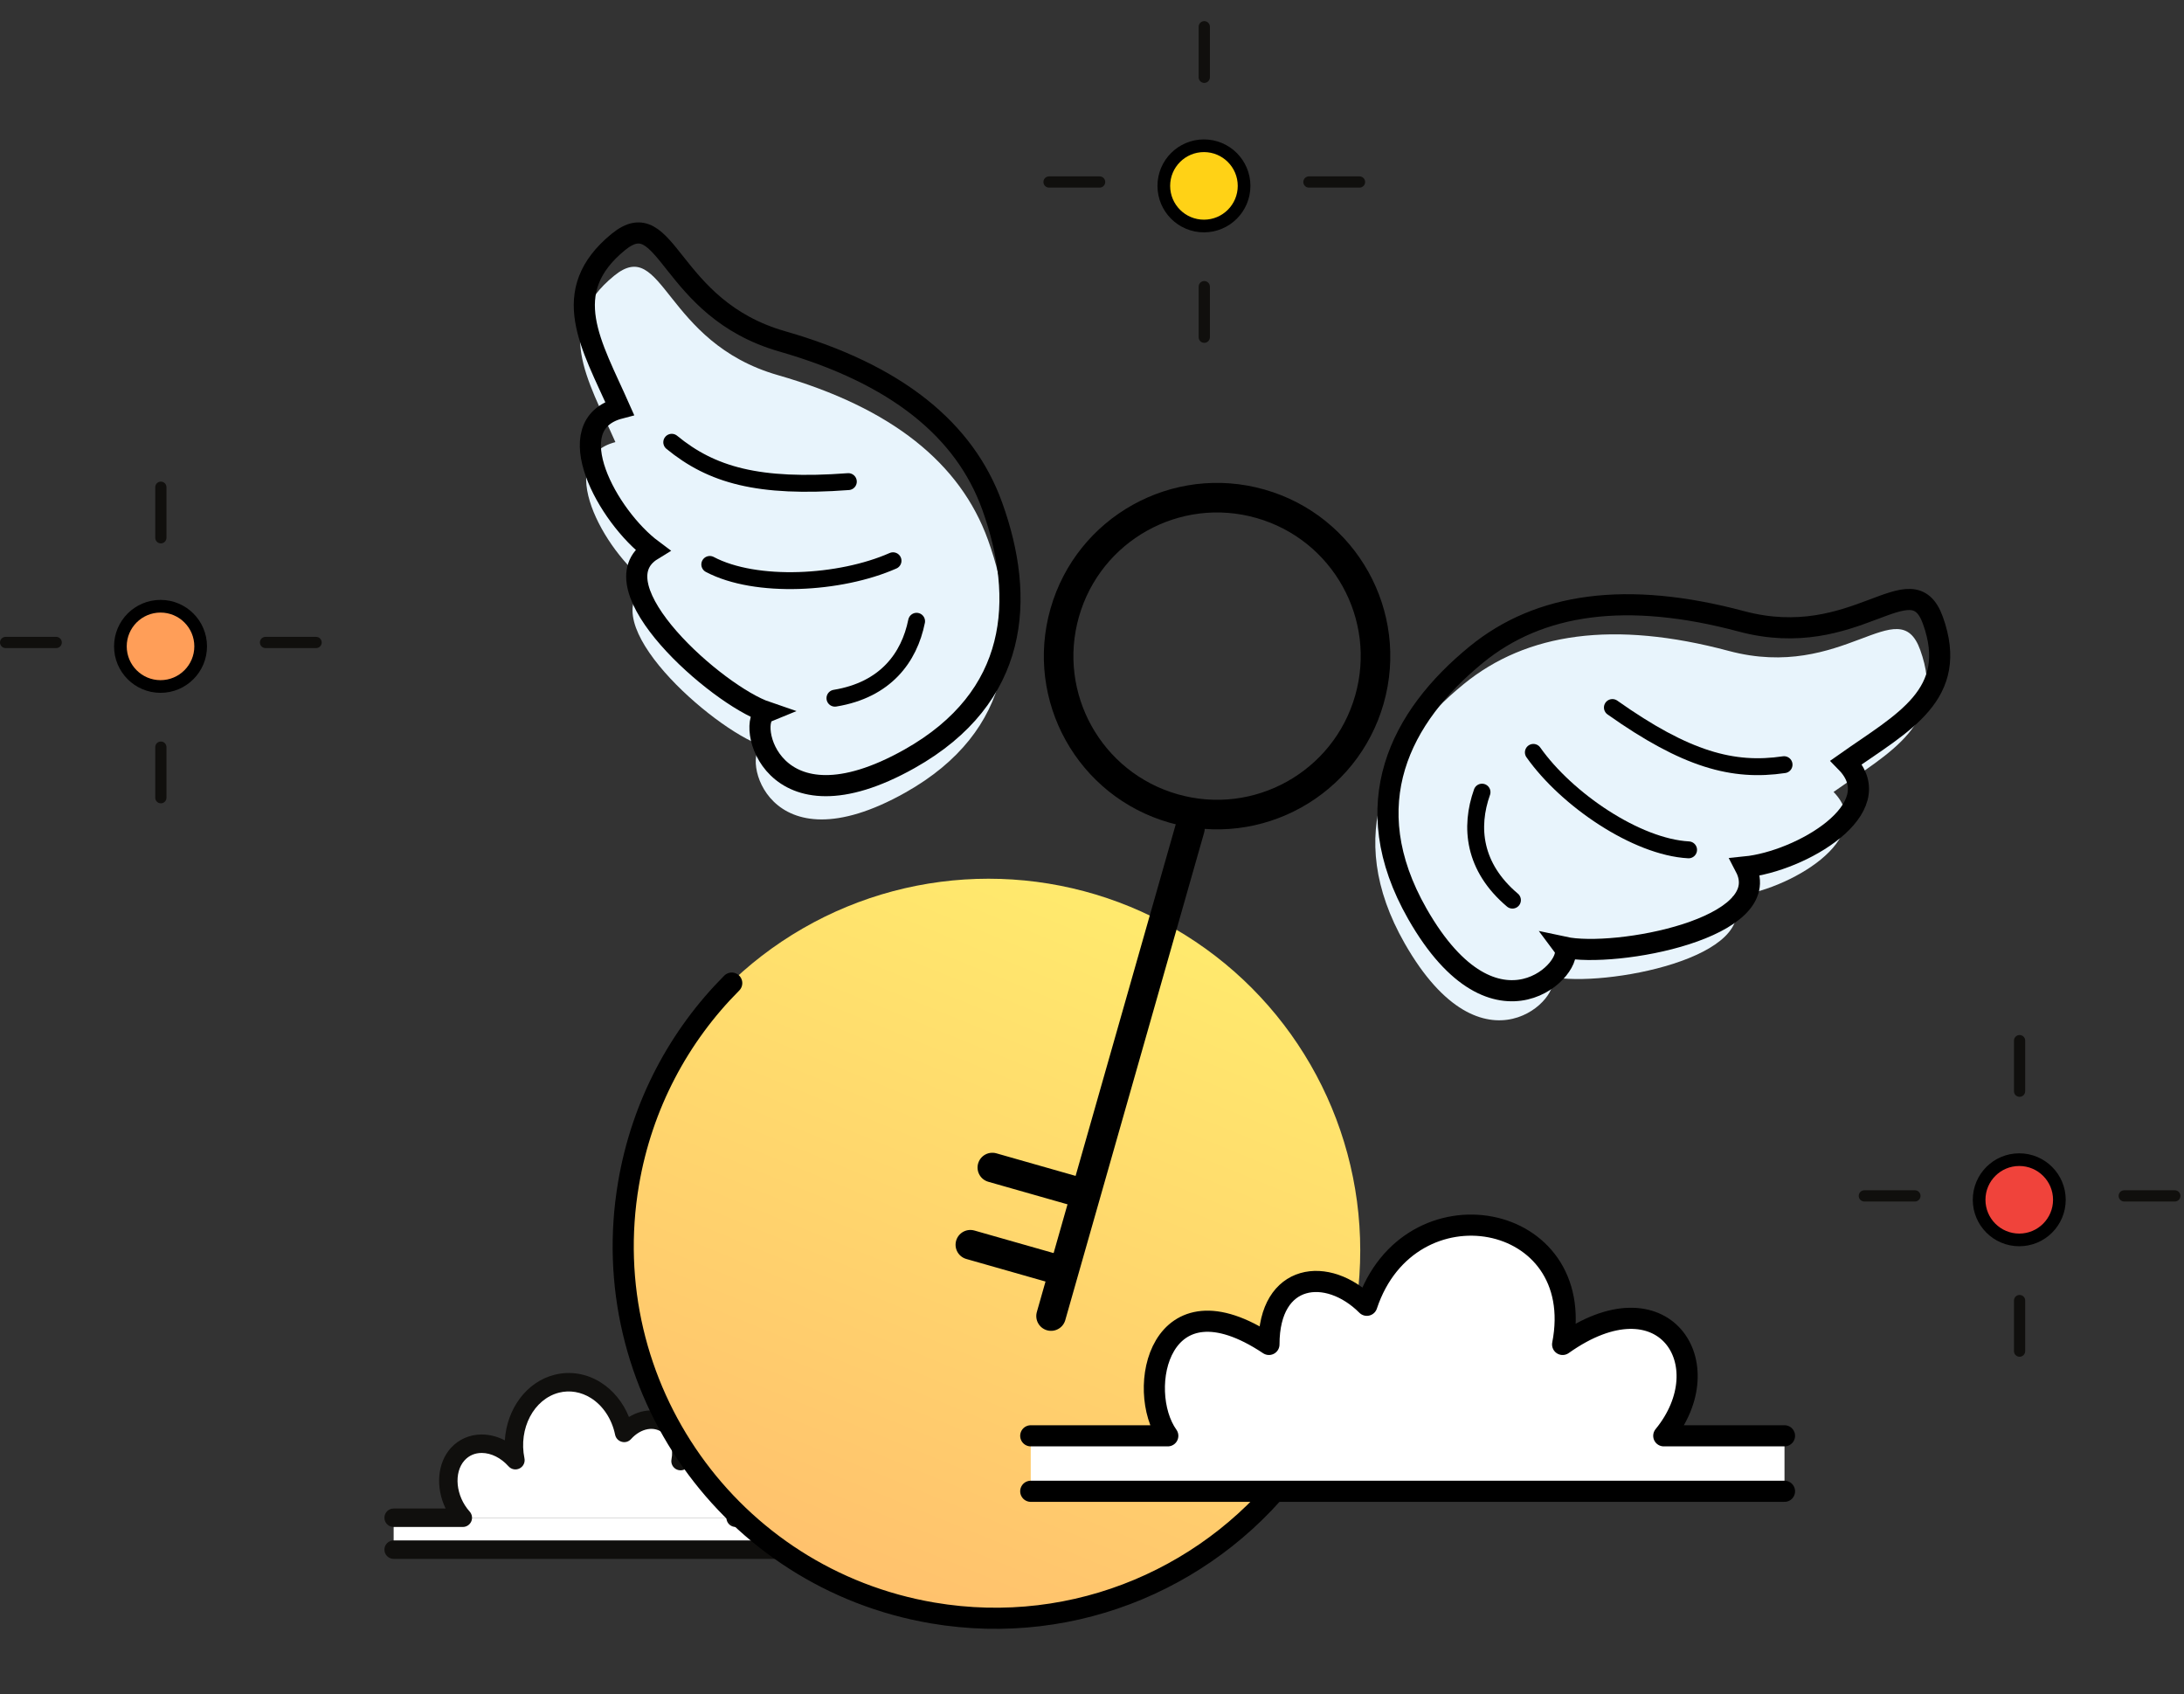 <svg width="517" height="401" viewBox="0 0 517 401" fill="none" xmlns="http://www.w3.org/2000/svg">
<rect x="0" y="0" width="517" height="401" fill="#333333" stroke="none"/>
<path d="M192.263 366.814H93.186V359.262H192.263V366.814Z" fill="white"/>
<path d="M192.263 369H93.184C91.977 369 91 368.021 91 366.816C91 365.609 91.977 364.63 93.184 364.63H192.263C193.47 364.63 194.447 365.609 194.447 366.816C194.447 368.021 193.47 369 192.263 369Z" fill="#100F0D"/>
<path d="M93.185 359.262H109.556C105.463 354.701 104.935 347.951 108.374 344.189C111.814 340.425 117.92 341.076 122.011 345.636C120.321 337.42 124.712 329.313 131.819 327.531C138.927 325.747 146.059 330.961 147.75 339.178C151.097 335.482 155.626 335.133 158.48 337.644C160.908 339.779 161.681 342.91 161.102 345.858C164.126 341.405 169.648 340.337 173.435 343.471C177.223 346.608 177.161 354.809 174.138 359.262H192.263" fill="white"/>
<path d="M192.263 361.449H174.139C173.33 361.449 172.588 361 172.207 360.289C171.829 359.571 171.877 358.707 172.332 358.035C174.9 354.257 174.741 347.391 172.042 345.153C170.807 344.13 169.266 343.675 167.686 343.913C165.84 344.174 164.098 345.336 162.906 347.089C162.323 347.947 161.214 348.267 160.258 347.872C159.3 347.476 158.757 346.456 158.956 345.438C159.434 343.021 158.733 340.773 157.038 339.282C154.964 337.473 151.737 338.024 149.372 340.649C148.823 341.256 147.984 341.523 147.175 341.285C146.381 341.068 145.775 340.426 145.61 339.618C144.844 335.902 142.754 332.733 139.872 330.923C137.551 329.472 134.881 329.012 132.353 329.648C126.376 331.152 122.698 338.122 124.151 345.198C124.35 346.166 123.876 347.146 122.996 347.588C122.117 348.038 121.047 347.84 120.384 347.094C118.589 345.091 116.283 343.938 114.054 343.925H114.024C112.421 343.925 111.028 344.53 109.99 345.66C107.337 348.567 107.884 354.128 111.184 357.808C111.758 358.446 111.904 359.367 111.552 360.157C111.2 360.943 110.418 361.449 109.556 361.449H93.184C91.977 361.449 91 360.47 91 359.265C91 358.059 91.977 357.079 93.184 357.079H105.489C103.102 352.153 103.459 346.332 106.763 342.713C108.627 340.677 111.204 339.556 114.026 339.556H114.077C115.924 339.568 117.779 340.05 119.506 340.944C119.956 333.558 124.594 327.089 131.288 325.417C134.976 324.488 138.857 325.12 142.196 327.224C145.167 329.092 147.502 331.976 148.887 335.413C152.531 333.188 156.862 333.307 159.922 336.005C161.461 337.352 162.533 339.094 163.07 341.029C164.306 340.284 165.668 339.788 167.072 339.589C169.86 339.186 172.634 339.964 174.83 341.786C178.775 345.063 179.36 351.867 177.604 357.079H192.263C193.47 357.079 194.447 358.059 194.447 359.265C194.447 360.47 193.47 361.449 192.263 361.449Z" fill="#100F0D"/>
<ellipse cx="234" cy="296" rx="88" ry="88" transform="rotate(180 234 296)" fill="url(#paint0_linear)"/>
<path d="M173.217 232.705C160.797 245.166 151.972 261.461 148.793 280.132C140.623 328.124 172.853 373.643 220.78 381.802C254.927 387.615 287.829 372.895 306.881 346.594" stroke="black" stroke-width="5" stroke-linecap="round"/>
<path d="M214.291 187.623C240.302 173.004 241.768 149.701 233.881 127.809C227.361 109.707 211.189 96.554 184.133 88.794C157.076 81.035 157.085 55.705 145.376 65.275C130.932 77.082 139.014 89.595 145.677 104.65C130.861 108.534 142.853 130.292 153.427 138.171C139.486 146.701 168.628 172.515 180.45 176.542C175.455 178.601 181.452 206.08 214.291 187.623Z" fill="#E8F4FC"/>
<path d="M215.292 179.623C241.302 165.004 242.768 141.701 234.881 119.809C228.361 101.707 212.189 88.554 185.133 80.795C158.076 73.035 158.086 47.705 146.376 57.276C131.932 69.082 140.014 81.595 146.677 96.65C131.861 100.534 143.853 122.292 154.427 130.171C140.486 138.701 169.628 164.515 181.45 168.542C176.456 170.601 182.452 198.08 215.292 179.623Z" stroke="black" stroke-width="5" stroke-linecap="round"/>
<path d="M159.017 104.689C168.447 112.44 179.504 115.606 200.82 114.003" stroke="black" stroke-width="4" stroke-linecap="round"/>
<path d="M168.021 133.609C178.932 139.378 198.878 138.265 211.398 132.736" stroke="black" stroke-width="4" stroke-linecap="round"/>
<path d="M197.649 165.268C209.642 163.309 215.239 155.657 216.976 147.059" stroke="black" stroke-width="4" stroke-linecap="round"/>
<path d="M332.513 223.297C317.733 197.378 328.467 176.643 346.495 161.93C361.401 149.764 382.035 146.807 409.227 154.077C436.419 161.346 449.446 139.622 454.561 153.854C460.871 171.41 447.502 177.98 434.042 187.46C444.748 198.414 423.268 210.9 410.147 212.215C417.712 226.703 379.441 233.841 367.232 231.21C370.455 235.546 351.174 256.021 332.513 223.297Z" fill="#E8F4FC"/>
<path d="M335.513 216.297C320.733 190.378 331.468 169.643 349.495 154.93C364.401 142.764 385.035 139.807 412.228 147.077C439.42 154.346 452.446 132.622 457.561 146.853C463.871 164.41 450.502 170.98 437.042 180.46C447.748 191.414 426.269 203.9 413.148 205.215C420.712 219.703 382.441 226.841 370.233 224.21C373.455 228.546 354.174 249.021 335.513 216.297Z" stroke="black" stroke-width="5" stroke-linecap="round"/>
<path d="M422.325 181.004C410.251 182.797 399.141 179.822 381.689 167.478" stroke="black" stroke-width="4" stroke-linecap="round"/>
<path d="M399.723 201.167C387.399 200.5 370.869 189.281 362.979 178.098" stroke="black" stroke-width="4" stroke-linecap="round"/>
<path d="M358.027 213.068C348.753 205.216 347.891 195.775 350.826 187.509" stroke="black" stroke-width="4" stroke-linecap="round"/>
<circle cx="288.106" cy="155.312" r="37.5" transform="rotate(105.899 288.106 155.312)" stroke="black" stroke-width="7" stroke-linecap="round"/>
<line x1="281.682" y1="196.113" x2="248.809" y2="311.522" stroke="black" stroke-width="7" stroke-linecap="round"/>
<line x1="249.899" y1="300.395" x2="229.702" y2="294.642" stroke="black" stroke-width="7" stroke-linecap="round"/>
<line x1="255.104" y1="282.122" x2="234.907" y2="276.369" stroke="black" stroke-width="7" stroke-linecap="round"/>
<path d="M478.078 259.629C477.344 259.629 476.749 259.032 476.749 258.3V246.328C476.749 245.597 477.344 245 478.078 245C478.813 245 479.408 245.597 479.408 246.328V258.3C479.408 259.032 478.813 259.629 478.078 259.629Z" fill="#100F0D"/>
<path d="M478.078 321.155C477.344 321.155 476.749 320.557 476.749 319.825V307.853C476.749 307.121 477.344 306.524 478.078 306.524C478.813 306.524 479.408 307.121 479.408 307.853V319.825C479.408 320.557 478.813 321.155 478.078 321.155Z" fill="#100F0D"/>
<path d="M453.304 284.409H441.331C440.595 284.409 440 283.811 440 283.079C440 282.347 440.595 281.75 441.331 281.75H453.304C454.039 281.75 454.633 282.347 454.633 283.079C454.633 283.811 454.039 284.409 453.304 284.409Z" fill="#100F0D"/>
<path d="M514.827 284.409H502.852C502.117 284.409 501.523 283.811 501.523 283.079C501.523 282.347 502.117 281.75 502.852 281.75H514.827C515.561 281.75 516.156 282.347 516.156 283.079C516.156 283.811 515.561 284.409 514.827 284.409Z" fill="#100F0D"/>
<circle cx="478" cy="284" r="9.5" fill="#F0433B" stroke="black" stroke-width="3"/>
<path d="M285.078 19.629C284.344 19.629 283.749 19.032 283.749 18.3V6.328C283.749 5.597 284.344 5 285.078 5C285.813 5 286.408 5.597 286.408 6.328V18.3C286.408 19.032 285.813 19.629 285.078 19.629Z" fill="#100F0D"/>
<path d="M285.078 81.155C284.344 81.155 283.749 80.557 283.749 79.825V67.853C283.749 67.121 284.344 66.524 285.078 66.524C285.813 66.524 286.408 67.121 286.408 67.853V79.825C286.408 80.557 285.813 81.155 285.078 81.155Z" fill="#100F0D"/>
<path d="M260.304 44.409H248.331C247.595 44.409 247 43.811 247 43.079C247 42.347 247.595 41.75 248.331 41.75H260.304C261.039 41.75 261.633 42.347 261.633 43.079C261.633 43.811 261.039 44.409 260.304 44.409Z" fill="#100F0D"/>
<path d="M321.827 44.409H309.852C309.117 44.409 308.523 43.811 308.523 43.079C308.523 42.347 309.117 41.75 309.852 41.75H321.827C322.561 41.75 323.156 42.347 323.156 43.079C323.156 43.811 322.561 44.409 321.827 44.409Z" fill="#100F0D"/>
<circle cx="285" cy="44" r="9.5" fill="#FFD216" stroke="black" stroke-width="3"/>
<path d="M38.078 128.629C37.343 128.629 36.749 128.032 36.749 127.3V115.328C36.749 114.597 37.343 114 38.078 114C38.813 114 39.407 114.597 39.407 115.328V127.3C39.407 128.032 38.813 128.629 38.078 128.629Z" fill="#100F0D"/>
<path d="M38.078 190.155C37.343 190.155 36.749 189.557 36.749 188.825V176.853C36.749 176.121 37.343 175.524 38.078 175.524C38.813 175.524 39.407 176.121 39.407 176.853V188.825C39.407 189.557 38.813 190.155 38.078 190.155Z" fill="#100F0D"/>
<path d="M13.304 153.409H1.331C0.595 153.409 0 152.811 0 152.079C0 151.347 0.595 150.75 1.331 150.75H13.304C14.039 150.75 14.633 151.347 14.633 152.079C14.633 152.811 14.039 153.409 13.304 153.409Z" fill="#100F0D"/>
<path d="M74.827 153.409H62.852C62.117 153.409 61.523 152.811 61.523 152.079C61.523 151.347 62.117 150.75 62.852 150.75H74.827C75.561 150.75 76.156 151.347 76.156 152.079C76.156 152.811 75.561 153.409 74.827 153.409Z" fill="#100F0D"/>
<circle cx="38" cy="153" r="9.5" fill="#FF9E58" stroke="black" stroke-width="3"/>
<mask id="path-36-inside-1" fill="white">
<rect x="355" y="80.743" width="13.778" height="13.778" rx="1" transform="rotate(-45 355 80.743)"/>
</mask>
<rect x="355" y="80.743" width="13.778" height="13.778" rx="1" transform="rotate(-45 355 80.743)" stroke="black" stroke-width="6" mask="url(#path-36-inside-1)"/>
<mask id="path-37-inside-2" fill="white">
<rect x="39" y="299.743" width="13.778" height="13.778" rx="1" transform="rotate(-45 39 299.743)"/>
</mask>
<rect x="39" y="299.743" width="13.778" height="13.778" rx="1" transform="rotate(-45 39 299.743)" stroke="black" stroke-width="6" mask="url(#path-37-inside-2)"/>
<mask id="path-38-inside-3" fill="white">
<rect x="118" y="186.743" width="9" height="9" rx="1" transform="rotate(-45 118 186.743)"/>
</mask>
<rect x="118" y="186.743" width="9" height="9" rx="1" transform="rotate(-45 118 186.743)" stroke="black" stroke-width="4" mask="url(#path-38-inside-3)"/>
<mask id="path-39-inside-4" fill="white">
<rect x="355" y="393.743" width="9" height="9" rx="1" transform="rotate(-45 355 393.743)"/>
</mask>
<rect x="355" y="393.743" width="9" height="9" rx="1" transform="rotate(-45 355 393.743)" stroke="black" stroke-width="4" mask="url(#path-39-inside-4)"/>
<path d="M276.442 339.869H244V353H422.43V339.869H393.85C407.754 322.875 393.85 301.248 369.905 318.241C376.084 286.572 333.601 278.847 323.56 308.972C314.291 299.703 300.387 301.248 300.387 318.241C274.433 300.939 268.718 329.055 276.442 339.869Z" fill="white"/>
<path d="M244 339.869C244 339.869 261.766 339.869 276.442 339.869C268.718 329.055 274.433 300.939 300.387 318.241C300.387 301.248 314.291 299.703 323.56 308.972C333.601 278.847 376.084 286.572 369.905 318.241C393.85 301.248 407.754 322.875 393.85 339.869C406.209 339.869 418.053 339.869 422.43 339.869M244 353H422.43" stroke="black" stroke-width="5" stroke-linecap="round" stroke-linejoin="round"/>
<defs>
<linearGradient id="paint0_linear" x1="270" y1="208" x2="202" y2="374" gradientUnits="userSpaceOnUse">
<stop stop-color="#FFBF6D"/>
<stop offset="1" stop-color="#FFE96D"/>
</linearGradient>
</defs>
</svg>
